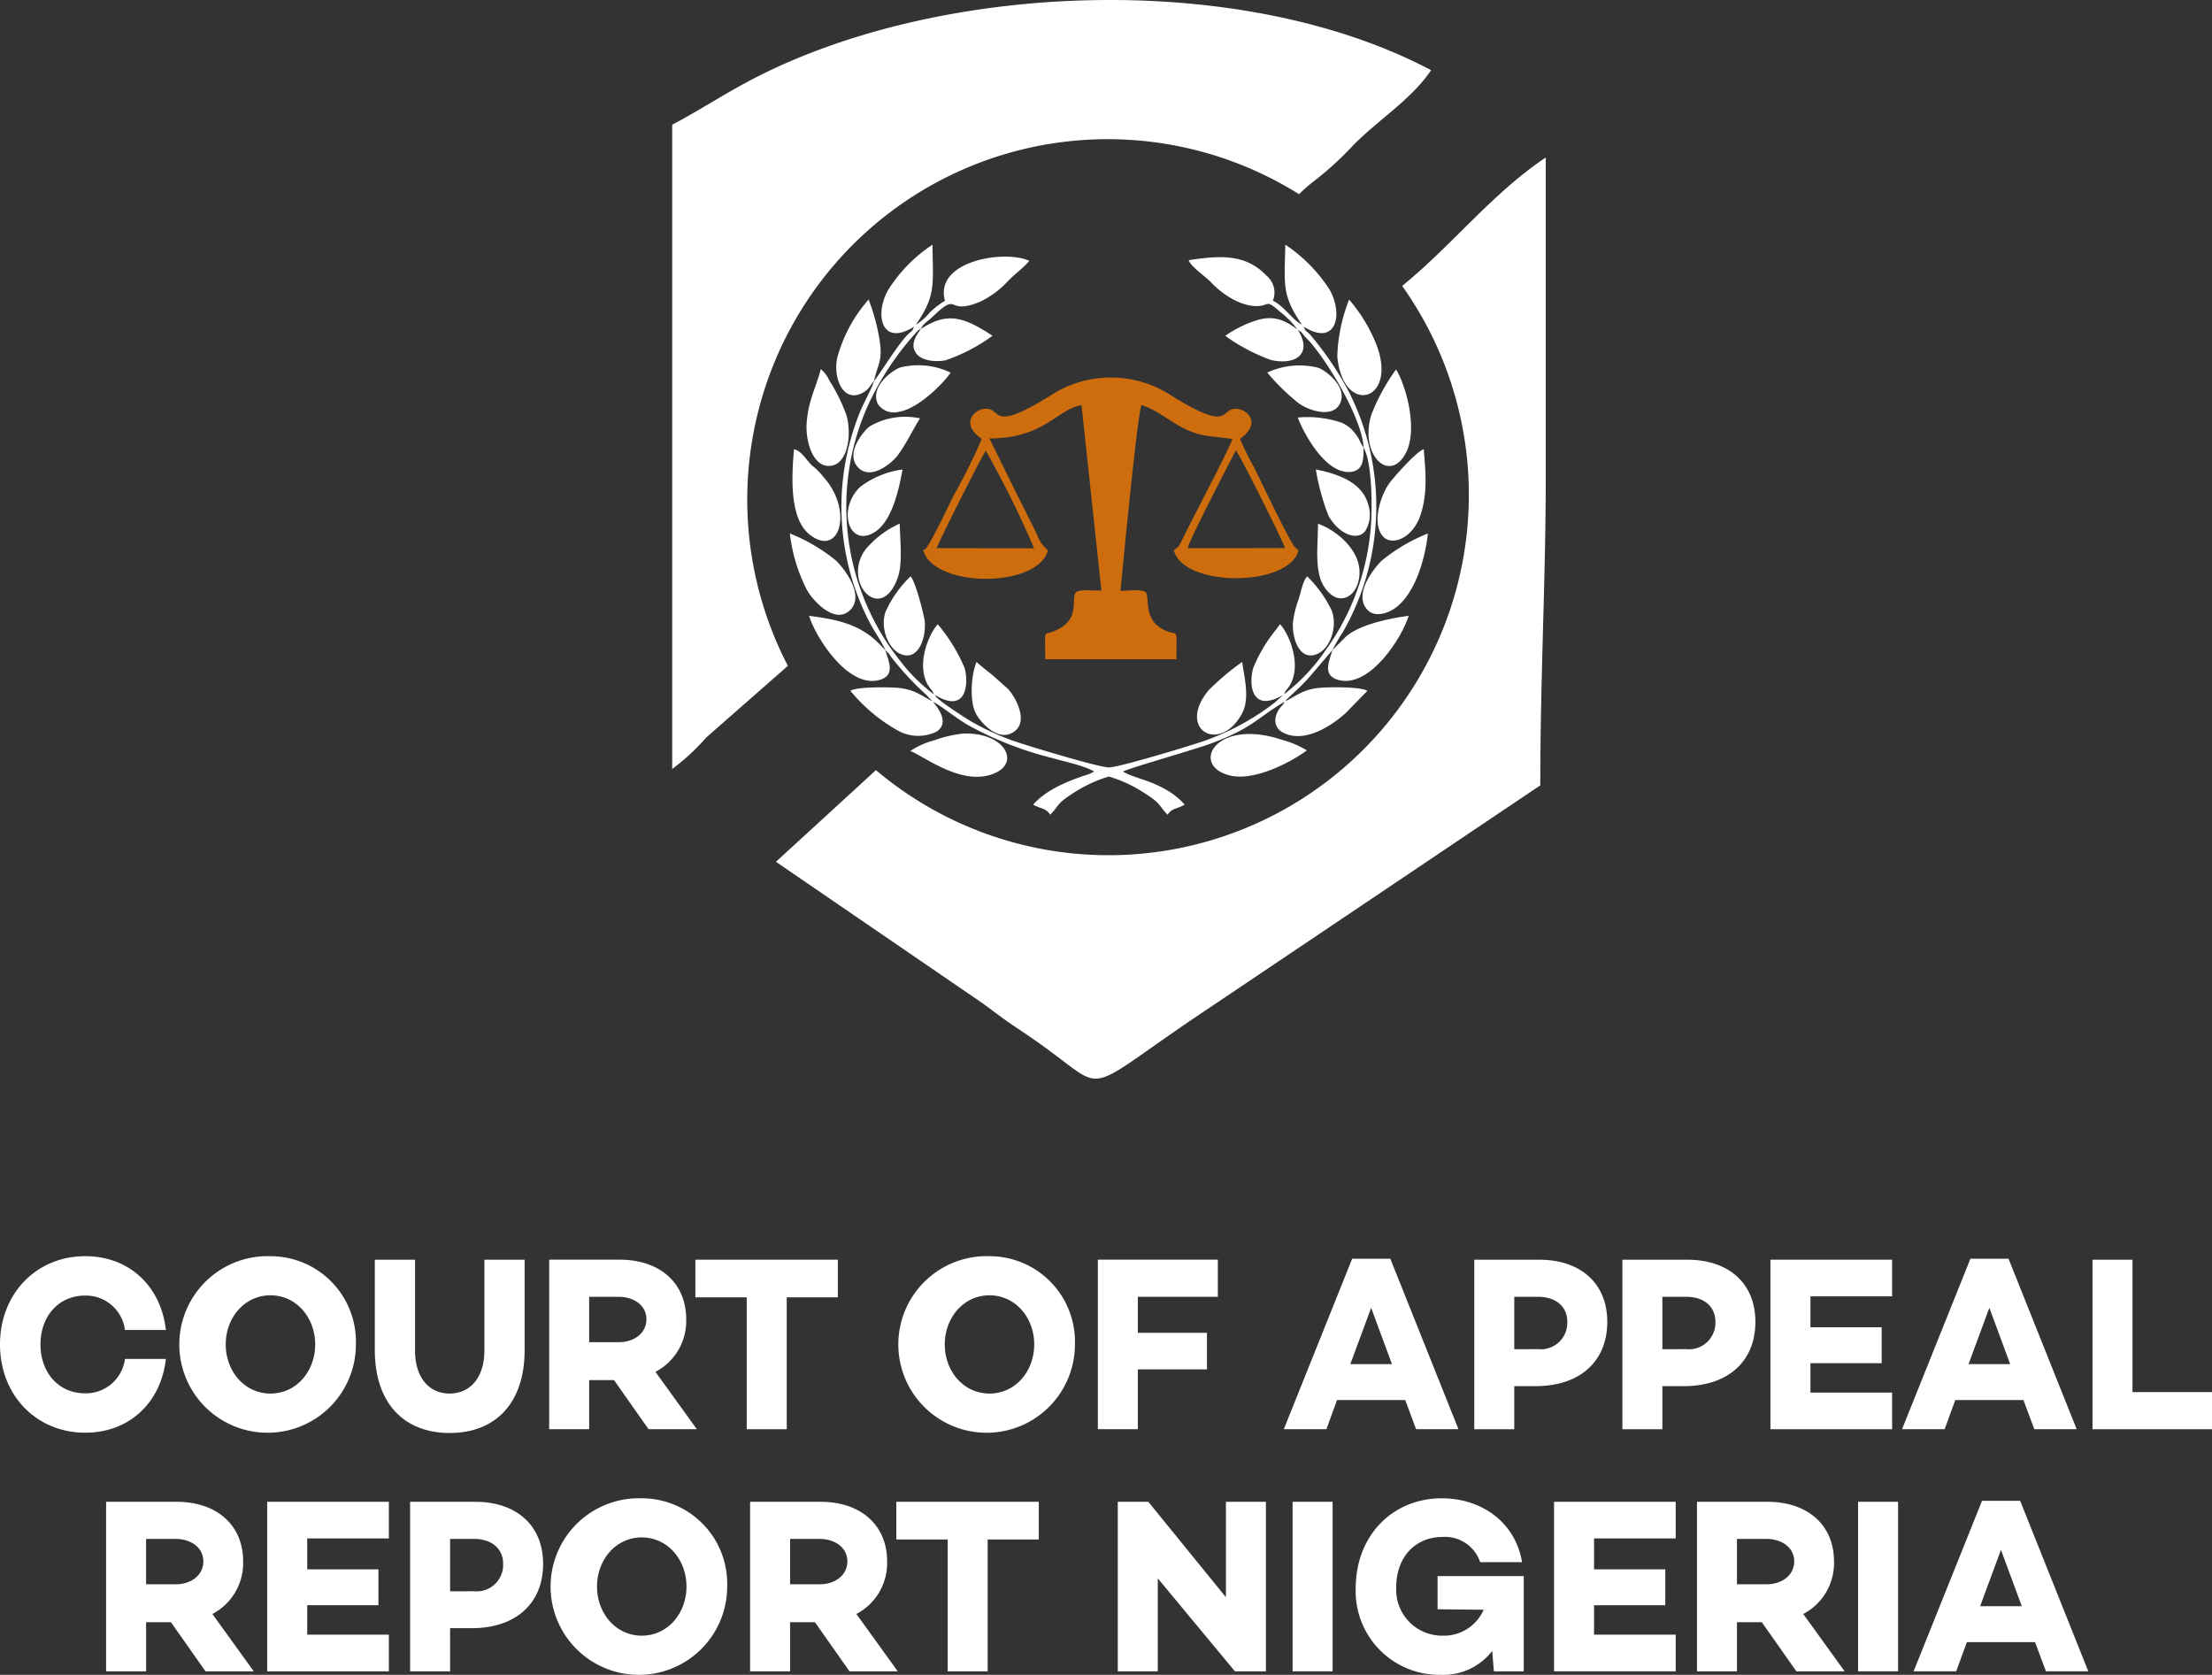 <svg xmlns="http://www.w3.org/2000/svg" width="261.812" height="198.222" viewBox="0 0 261.812 198.222">
  <rect x="0" y="0" width="261.812" height="198.222" fill="#333333" stroke="none"/>
  <g id="Logo_Splash" data-name="Logo Splash" transform="translate(45.998)">
    <path id="Path_1643" data-name="Path 1643" d="M130.522,252.711,118.69,263.557l23.4,16.02c1.929,1.284,2.972,2.217,4.9,3.5,1.789,1.192,2.894,1.952,4.56,3.2,6.349,4.738,3.869,4.282,18.192-5.267l39.418-26.5c0-13.071.647-24.2.647-36.833V180.2c-6.383,4.273-11.088,10.4-17,15.2a42.653,42.653,0,0,1-62.278,57.31Z" transform="translate(-72.848 -161.56)" fill="#fff" fill-rule="evenodd"/>
    <path id="Path_1644" data-name="Path 1644" d="M0,14.773V91.024A25.721,25.721,0,0,0,4.025,87.3l9.666-8.485a42.657,42.657,0,0,1,60.5-55.82,18.731,18.731,0,0,1,1.685-1.484A37.457,37.457,0,0,0,80.609,17.2c3.065-3.113,6.876-5.4,9.212-8.883C67.645-3.422,32.69-2.271,10.335,8.956,6.551,10.857,3.572,12.884,0,14.774Z" transform="translate(33.564 -0.011)" fill="#fff" fill-rule="evenodd"/>
    <path id="Path_1645" data-name="Path 1645" d="M324.191,440.591c.542.6,5.753,11.084,5.817,11.555l-11.517.01c.068-.722,4.968-10.161,5.7-11.565Zm-29.587.039a117.485,117.485,0,0,1,5.712,11.544l-11.524-.021c.109-.522,5.489-11.206,5.812-11.523Zm10.7,16.729c-.783.767.816,3.432-3,4.76-.851.3-.688-.364-.67,3.187h15.531c.006-3.545.19-2.9-.811-3.218-3.4-1.073-2.229-4.183-2.859-4.753-.606-.346-2.107-.139-2.95-.126.009-.191,1.988-21.1,2.482-21.977,1.726.489,3.309,1.883,4.867,2.672,2.277,1.154,3.288.938,5.9,1.337-.81,2.026-4.427,8.805-5.887,11.78-.667,1.36-.42.811-1.05,1.383,1.124,4.442,13.671,4.37,14.758,0l-.381-.313c-.636-.6-4.336-8.415-4.928-9.579a31.807,31.807,0,0,1-1.617-3.294c2.7-1.9.753-3.683-.658-3.549-1.685.16-.552,2.695-7.325-1.477a13.069,13.069,0,0,0-14.616.006c-6.853,4.19-5.587,1.6-7.333,1.461-1.421-.115-3.336,1.733-.632,3.559a69.32,69.32,0,0,1-3.381,6.794c-.042.084-3.222,6.836-3.46,6.313-.013-.03-.066.047-.093.078,1.283,4.5,13.572,4.52,14.769,0-1.082-.929-1.02-1.361-1.958-3.2-.552-1.083-1.122-2.264-1.642-3.26l-3.331-6.768c6.527-.018,8.029-3.491,10.9-3.942l2.35,21.929c-.853.064-2.4-.2-2.979.2Z" transform="translate(-223.918 -387.279)" fill="#ce6d0d" fill-rule="evenodd"/>
    <path id="Path_1646" data-name="Path 1646" d="M197.438,296.116c-.172.7-1.22,2.6-1.621,3.572a30.585,30.585,0,0,0-1.259,3.775,29.7,29.7,0,0,0,2.393,21.282c.507.975,1.512,2.4,1.822,3.213l.414.414c.12.15.144.207.277.393a35.588,35.588,0,0,0,4.186,4.51l.7.751c-1.489-.783-2.22-1.485-4.387-1.62-1.119-.069-4.546-.1-5.317.37a19.719,19.719,0,0,0,5.852,4.835,4.977,4.977,0,0,0,4.3.024c1.844-1.149-.184-3.232-.359-3.572,1.4.829,2.578,1.859,4.173,2.8a41.213,41.213,0,0,0,9.732,3.824c1.537.452,3.982.929,5.148,1.649l-.5.257c-.041.018-.086.032-.127.049-.168.064-.344.112-.507.165-2.214.739-4.622,1.775-6.084,3.446.929.523,1.5.384,2.023,1.19,1.162-1.174.624-1.267,3.075-2.777a16.081,16.081,0,0,1,3.866-1.743,16.007,16.007,0,0,1,3.97,1.805c2.326,1.465,1.759,1.431,2.971,2.717.609-.853,1.09-.631,2.029-1.2-2.45-2.731-5.827-2.965-7.292-3.909.641-.388,8.395-2.571,10.405-3.322,5.024-1.877,5.356-2.961,8.723-4.947-.287.56-.242.331-.619.838a2.432,2.432,0,0,0-.426.933,1.6,1.6,0,0,0,.794,1.852c2.5,1.378,5.757-.712,7.5-2.3l2.543-2.611c-.755-.482-4.365-.448-5.489-.365-2.029.148-2.834.9-4.214,1.612.186-.289.052-.088.263-.321.034-.038.143-.146.178-.182l1.119-1.049a17.631,17.631,0,0,0,1.393-1.458l2.615-3.059a22.64,22.64,0,0,1,1.234-2.131,29.924,29.924,0,0,0,.692-28.463,37.5,37.5,0,0,0-4.6-6.777c-.567-.558-.429-.206-.722-.908,3.914,2.47,4.7-1.573,3.032-4.416a18.209,18.209,0,0,0-5.215-5.284c-.1,4.871-.419,5.945,1.96,9.465-1.032-.491-2.138-2.217-3.433-2.843a2.564,2.564,0,0,0-.747-2.947c-2.485-2.63-5.588-2.393-9.216-1.844.242.77,2.018,1.946,2.694,2.67,1.186,1.272,3.394,2.818,5.443,2.765,1.434-.036.957-.865,2.673.677a10.649,10.649,0,0,1,2.043,2.07c-1.261-.887-2.5-1.7-4.612-1.123a13.514,13.514,0,0,0-3.913,1.9,22.1,22.1,0,0,0,5.451,2.872c2.994.638,4.882-.825,3.148-3.564.556.3.418.295.826.775.234.275.405.4.649.68,2.4,2.806,6.164,9.24,6.3,12.463.993,1.726,1.041,6.817.879,9.054a28.822,28.822,0,0,1-5.37,14.922,22.454,22.454,0,0,1-4.939,5.23c.258-.6.295-.435.646-.987,1.5-2.339.066-6.034-1.1-7.317l-.954,1.249a17.335,17.335,0,0,0-2.231,3.958c-.586,2.154-.068,5.32,3.562,3.147l-1.01.924a29.92,29.92,0,0,1-8.227,4.494c-1.529.547-10.233,3.182-11.4,3.177-1.252-.005-9.861-2.632-11.4-3.173a30.414,30.414,0,0,1-5.027-2.341c-.359-.2-4.009-2.534-4.117-2.976-.016-.063-.061-.07-.088-.109.815.486,2.254,1.259,3.154.32.671-.7.718-2.314.407-3.465a20.215,20.215,0,0,0-3.189-5.2c-1.193,1.349-2.625,5.055-1.026,7.408.378.556.319.273.572.893a20.482,20.482,0,0,1-4.006-3.981,29.307,29.307,0,0,1-3.878-30.046A33.793,33.793,0,0,1,202.5,290.3c.343-.34.087-.166.488-.347.26-.643.767-.847,1.4-1.455,3.264-3.143,1.477-.057,5.6-1.763a10.85,10.85,0,0,0,3.117-2.246c.912-1,1.867-1.6,2.715-2.6-2.966-1.357-11.283.025-9.983,4.722A10.635,10.635,0,0,0,204.046,288a6.8,6.8,0,0,1-1.656,1.462c2.373-3.461,2.034-4.624,1.971-9.479a17.8,17.8,0,0,0-5.278,5.4c-1.639,3.022-.678,6.673,3.092,4.306-.3.715-.154.344-.723.91-1.2,1.191-3.453,4.9-4.018,5.521Z" transform="translate(-139.991 -251.019)" fill="#fff" fill-rule="evenodd"/>
    <path id="Path_1647" data-name="Path 1647" d="M165.628,708.634l-.833-.851c-2.208-2.213-4.968-2.8-8.186-3.2.74,2.473,4.547,8.533,8.247,7.616,2.084-.516,1.133-2.336.772-3.561Z" transform="translate(-106.846 -631.696)" fill="#fff" fill-rule="evenodd"/>
    <path id="Path_1648" data-name="Path 1648" d="M750.908,708.6c-.338,1.2-1.309,3.031.765,3.553,3.724.936,7.526-5.147,8.26-7.616-2.205.3-5.8,1.017-7.425,2.465Z" transform="translate(-639.198 -631.66)" fill="#fff" fill-rule="evenodd"/>
    <path id="Path_1649" data-name="Path 1649" d="M797.56,610.4a20.414,20.414,0,0,0-5.464,3.211c-.89.844-3.465,4.054-1.649,5.87.876.876,2.345.345,3.139-.191C796.035,617.629,797.218,613.419,797.56,610.4Z" transform="translate(-674.548 -547.259)" fill="#fff" fill-rule="evenodd"/>
    <path id="Path_1650" data-name="Path 1650" d="M141.731,619.479c1.87-1.793-.814-5.087-1.649-5.88a20.664,20.664,0,0,0-5.462-3.209,19.478,19.478,0,0,0,2.01,6.662c.564,1.084,3.249,4.2,5.1,2.427Z" transform="translate(-87.131 -547.25)" fill="#fff" fill-rule="evenodd"/>
    <path id="Path_1651" data-name="Path 1651" d="M137.787,514.07c-.236,2.73-.663,8.121,1.853,10.094,3.323,2.606,4.963-2.114,2.3-5.98-.283-.411-.6-.741-.892-1.118A7.322,7.322,0,0,0,139.933,516C139.229,515.336,138.694,514.249,137.787,514.07Z" transform="translate(-89.806 -460.893)" fill="#fff" fill-rule="evenodd"/>
    <path id="Path_1652" data-name="Path 1652" d="M799.959,422.711a23.688,23.688,0,0,0-2.915,5.337c-1.469,4.667,2.1,8.268,4.067,4.562,1.456-2.74.065-7.939-1.152-9.9Z" transform="translate(-680.721 -378.984)" fill="#fff" fill-rule="evenodd"/>
    <path id="Path_1653" data-name="Path 1653" d="M762.285,342.81a19.764,19.764,0,0,0-1.4,6.731c.664,7.178,7.324,5.343,4.567-1.564A18.771,18.771,0,0,0,762.285,342.81Z" transform="translate(-648.601 -307.349)" fill="#fff" fill-rule="evenodd"/>
    <path id="Path_1654" data-name="Path 1654" d="M812.482,514.03c-.762.157-3.522,3.252-4.082,4.025-.979,1.351-2.175,4.773-.711,6.331,1.061,1.127,3.575.165,4.463-2.739.79-2.587.546-4.923.329-7.617Z" transform="translate(-689.961 -460.858)" fill="#fff" fill-rule="evenodd"/>
    <path id="Path_1655" data-name="Path 1655" d="M192.2,352.411c.449-2.07,1.078-2.339.638-5a23.579,23.579,0,0,0-1.273-4.644,17.04,17.04,0,0,0-3.724,6.939c-.483,2.444.754,5.357,3.05,4.078C191.689,353.342,191.643,353.013,192.2,352.411Z" transform="translate(-134.754 -307.313)" fill="#fff" fill-rule="evenodd"/>
    <path id="Path_1656" data-name="Path 1656" d="M272.46,841.342c1.769.745,5.687,3.794,9.217,2.894,4.151-1.059,2.2-5.15-2.957-4.949a14.1,14.1,0,0,0-3.38.78A9.762,9.762,0,0,0,272.46,841.342Z" transform="translate(-210.712 -752.463)" fill="#fff" fill-rule="evenodd"/>
    <path id="Path_1657" data-name="Path 1657" d="M627.493,841.753a11.6,11.6,0,0,0-2.941-1.248c-7.932-2.644-10.979,3.117-6.086,4.239,2.8.641,7.062-1.523,9.025-2.991Z" transform="translate(-518.81 -752.944)" fill="#fff" fill-rule="evenodd"/>
    <path id="Path_1658" data-name="Path 1658" d="M155.35,422.32c-.535,2.153-1.5,3.716-1.676,6.484-.131,2.082.792,5.429,3.06,4.924,1.885-.42,2.3-3.875,1.63-6.031a20.966,20.966,0,0,0-2-4.029,3.554,3.554,0,0,0-1.019-1.347Z" transform="translate(-104.203 -378.635)" fill="#fff" fill-rule="evenodd"/>
    <path id="Path_1659" data-name="Path 1659" d="M242.081,418.636a8.875,8.875,0,0,0-5.975-.605c-1.191.475-3.569,2.4-2.626,4.333a2.284,2.284,0,0,0,2.488.906C238.316,422.926,241.446,419.672,242.081,418.636Z" transform="translate(-175.57 -374.537)" fill="#fff" fill-rule="evenodd"/>
    <path id="Path_1660" data-name="Path 1660" d="M605.831,757.37a29.7,29.7,0,0,0-3.975,3.348c-3.842,4.635,1.316,7.607,3.943,2.772.965-1.776.279-4.238.032-6.12Z" transform="translate(-504.801 -679.025)" fill="#fff" fill-rule="evenodd"/>
    <path id="Path_1661" data-name="Path 1661" d="M680.831,418.826a26.608,26.608,0,0,0,3.548,3.492c1.094.918,4.111,2,5.035.221.966-1.865-1.383-3.794-2.493-4.271a9.024,9.024,0,0,0-6.091.558Z" transform="translate(-576.838 -374.727)" fill="#fff" fill-rule="evenodd"/>
    <path id="Path_1662" data-name="Path 1662" d="M343.2,757.35c-.646,1.544-.841,4.678-.074,6.118.5.944,2.679,3.56,4.6,2.075,1.622-1.256.1-3.965-.733-4.936l-1.945-1.733c-.543-.425-1.4-1.093-1.844-1.523Z" transform="translate(-273.619 -679.007)" fill="#fff" fill-rule="evenodd"/>
    <path id="Path_1663" data-name="Path 1663" d="M207.315,537.2a10.508,10.508,0,0,0-5.049,2.092c-2.716,2.686-1.26,7.244,1.785,5.3C206.056,543.305,206.893,539.632,207.315,537.2Z" transform="translate(-146.494 -481.631)" fill="#fff" fill-rule="evenodd"/>
    <path id="Path_1664" data-name="Path 1664" d="M276.968,365.531c-.5.715-1.383,1.851-.5,2.961.61.765,2.114.983,3.389.755a20.528,20.528,0,0,0,5.586-2.91c-3.591-2.369-5.455-2.766-8.476-.806Z" transform="translate(-213.969 -326.598)" fill="#fff" fill-rule="evenodd"/>
    <path id="Path_1665" data-name="Path 1665" d="M723.546,481.111c-.374-.5-.465-1.04-1-1.68a3.962,3.962,0,0,0-1.59-1.265,12.741,12.741,0,0,0-5.2-.612c.812,2.1,3.393,6.738,6.269,6.434C723.514,483.831,723.558,482.557,723.546,481.111Z" transform="translate(-608.155 -428.138)" fill="#fff" fill-rule="evenodd"/>
    <path id="Path_1666" data-name="Path 1666" d="M215.223,476.963a8.32,8.32,0,0,0-5.947.945c-.854.657-2.938,3.265-1.36,4.883,1.55,1.589,4.067-.645,4.649-1.426,1.034-1.389,1.74-2.954,2.659-4.4Z" transform="translate(-152.329 -427.448)" fill="#fff" fill-rule="evenodd"/>
    <path id="Path_1667" data-name="Path 1667" d="M245.238,659.51a13.38,13.38,0,0,0-2.964,4.2c-.665,1.992.39,4.339,1.715,4.95,2.153.992,3.1-1.849,2.934-3.8-.057-.654-1.1-4.8-1.684-5.352Z" transform="translate(-183.465 -591.288)" fill="#fff" fill-rule="evenodd"/>
    <path id="Path_1668" data-name="Path 1668" d="M217.505,599.13a11.259,11.259,0,0,0-4.047,3.057c-2.836,3.815,1.822,8.965,3.824,3.313C217.871,603.838,217.544,600.989,217.505,599.13Z" transform="translate(-157.014 -537.154)" fill="#fff" fill-rule="evenodd"/>
    <path id="Path_1669" data-name="Path 1669" d="M711.838,659.5c-.52.5-.771,1.983-1.013,2.692a11.936,11.936,0,0,0-.681,2.83c-.093,1.9.829,4.592,2.945,3.629,1.4-.638,2.378-3.064,1.664-5.08a14.185,14.185,0,0,0-2.916-4.072Z" transform="translate(-603.115 -591.279)" fill="#fff" fill-rule="evenodd"/>
    <path id="Path_1670" data-name="Path 1670" d="M736.42,537.14a27.83,27.83,0,0,0,1.477,5.43c1.127,2.1,3.315,3.117,4.358,1.883a3.72,3.72,0,0,0,.418-2.982C742.017,538.683,739.1,537.676,736.42,537.14Z" transform="translate(-626.678 -481.577)" fill="#fff" fill-rule="evenodd"/>
    <path id="Path_1671" data-name="Path 1671" d="M737.99,602.4c.01,2,.123,3.683,1.384,4.938,1.364,1.355,2.924.528,3.429-1.092,1.071-3.437-2.388-6.241-4.709-7.062l-.1,3.217Z" transform="translate(-628.085 -537.199)" fill="#fff" fill-rule="evenodd"/>
    <path id="Path_1672" data-name="Path 1672" d="M1180.556,316.479c-3.109,0-5.266-2.448-5.266-5.784s2.157-5.784,5.266-5.784a4.662,4.662,0,0,1,4.734,4.072h4.846c-.589-5.193-4.342-8.734-9.552-8.734-5.742,0-10.084,4.4-10.084,10.446s4.342,10.446,10.084,10.446c5.21,0,8.964-3.541,9.552-8.734h-4.846A4.662,4.662,0,0,1,1180.556,316.479Z" transform="translate(-1216.498 -151.574)" fill="#fff"/>
    <path id="_1" data-name="1" d="M1392.564,300.25a10.451,10.451,0,1,0,10.112,10.446A10.115,10.115,0,0,0,1392.564,300.25Zm0,16.258c-3.082,0-5.294-2.656-5.294-5.814s2.213-5.814,5.294-5.814,5.294,2.656,5.294,5.814S1395.646,316.508,1392.564,316.508Z" transform="translate(-1406.55 -151.574)" fill="#fff"/>
    <path id="_2" data-name="2" d="M1617.06,304.25H1612.3v10.8c0,3.069-1.624,5.046-4.118,5.046s-4.089-1.977-4.089-5.046v-10.8h-4.761v10.712c0,6.225,3.418,9.8,8.852,9.8,5.462,0,8.88-3.571,8.88-9.8V304.25Z" transform="translate(-1600.967 -155.16)" fill="#fff"/>
    <path id="_3" data-name="3" d="M1806.506,318.5l4.089,5.814h5.714l-4.9-6.787a6.793,6.793,0,0,0,3.641-6.226c0-4.337-3.166-7.052-7.871-7.052h-8.347v20.065h4.734V318.5h2.941Zm-2.941-4.485v-5.371h3.5c1.821,0,3.278,1.032,3.278,2.655,0,1.653-1.456,2.714-3.278,2.714h-3.5Z" transform="translate(-1779.83 -155.16)" fill="#fff"/>
    <path id="_4" data-name="4" d="M1982.992,308.705V304.25H1966.13v4.455h6.078v15.61h4.735v-15.61Z" transform="translate(-1929.824 -155.16)" fill="#fff"/>
    <path id="_5" data-name="5" d="M2215.264,300.25a10.451,10.451,0,1,0,10.111,10.446A10.115,10.115,0,0,0,2215.264,300.25Zm0,16.258c-3.081,0-5.293-2.656-5.293-5.814s2.213-5.814,5.293-5.814,5.293,2.656,5.293,5.814S2218.345,316.508,2215.264,316.508Z" transform="translate(-2144.146 -151.574)" fill="#fff"/>
    <path id="_6" data-name="6" d="M2431.363,308.646h9.469v-4.4h-14.2v20.065h4.733v-7.082h8.181V312.9h-8.181Z" transform="translate(-2342.688 -155.16)" fill="#fff"/>
    <path id="_7" data-name="7" d="M2653.781,319.831l1.287,3.452h5.014l-8.068-20.183h-4.51l-8.095,20.183h5.042l1.26-3.452h8.067Zm-1.569-4.249h-4.93l2.465-6.668Z" transform="translate(-2533.457 -154.129)" fill="#fff"/>
    <path id="_8" data-name="8" d="M2857.35,304.25v20.065h4.734v-5.1h2.549c5.209,0,8.459-2.921,8.459-7.613,0-4.514-3.109-7.348-8.066-7.348h-7.675Zm4.734,10.594v-6.2h2.829c2.1,0,3.446,1.151,3.446,2.95a3.133,3.133,0,0,1-3.446,3.246Z" transform="translate(-2728.853 -155.16)" fill="#fff"/>
    <path id="_9" data-name="9" d="M3026.81,304.25v20.065h4.733v-5.1h2.549c5.21,0,8.46-2.921,8.46-7.613,0-4.514-3.109-7.348-8.066-7.348h-7.676Zm4.733,10.594v-6.2h2.83c2.1,0,3.445,1.151,3.445,2.95a3.132,3.132,0,0,1-3.445,3.246Z" transform="translate(-2880.782 -155.16)" fill="#fff"/>
    <path id="_10" data-name="10" d="M3201,308.587h9.664V304.25h-14.4v20.065h14.4v-4.338H3201V316.5h8.43v-4.249H3201Z" transform="translate(-3032.713 -155.16)" fill="#fff"/>
    <path id="_11" data-name="11" d="M3361.141,319.831l1.287,3.452h5.014l-8.066-20.183h-4.51l-8.095,20.183h5.041l1.261-3.452h8.067Zm-1.569-4.249h-4.931l2.466-6.668Z" transform="translate(-3167.645 -154.129)" fill="#fff"/>
    <path id="_12" data-name="12" d="M3578.855,319.918h-9.412V304.25h-4.732v20.065h14.145Z" transform="translate(-3363.04 -155.16)" fill="#fff"/>
    <path id="_13" data-name="13" d="M1182.524,595.492l4.09,5.814h5.714l-4.9-6.787a6.793,6.793,0,0,0,3.641-6.226c0-4.337-3.165-7.052-7.871-7.052h-8.347v20.065h4.734v-5.814h2.941Zm-2.941-4.485v-5.371h3.5c1.821,0,3.277,1.032,3.277,2.655,0,1.653-1.456,2.714-3.277,2.714h-3.5Z" transform="translate(-1208.29 -403.497)" fill="#fff"/>
    <path id="_14" data-name="14" d="M1363.924,585.577h9.664V581.24h-14.4v20.065h14.4v-4.339h-9.664v-3.481h8.431v-4.25h-8.431Z" transform="translate(-1373.561 -403.497)" fill="#fff"/>
    <path id="_15" data-name="15" d="M1522.69,581.24v20.065h4.734V596.2h2.549c5.21,0,8.46-2.921,8.46-7.612,0-4.514-3.11-7.348-8.068-7.348Zm4.734,10.594v-6.2h2.829c2.1,0,3.446,1.151,3.446,2.95a3.133,3.133,0,0,1-3.446,3.246Z" transform="translate(-1520.148 -403.497)" fill="#fff"/>
    <path id="_16" data-name="16" d="M1700.344,577.24a10.451,10.451,0,1,0,10.112,10.446A10.115,10.115,0,0,0,1700.344,577.24Zm0,16.258c-3.081,0-5.294-2.657-5.294-5.814s2.213-5.813,5.294-5.813,5.295,2.656,5.295,5.813S1703.426,593.5,1700.344,593.5Z" transform="translate(-1670.384 -399.91)" fill="#fff"/>
    <path id="_17" data-name="17" d="M1919.375,595.492l4.089,5.814h5.714l-4.9-6.787a6.793,6.793,0,0,0,3.641-6.226c0-4.337-3.165-7.052-7.871-7.052H1911.7v20.065h4.733v-5.814h2.941Zm-2.941-4.485v-5.371h3.5c1.82,0,3.277,1.032,3.277,2.655,0,1.653-1.457,2.714-3.277,2.714h-3.5Z" transform="translate(-1868.917 -403.497)" fill="#fff"/>
    <path id="_18" data-name="18" d="M2095.862,585.7V581.24H2079V585.7h6.078v15.61h4.734V585.7Z" transform="translate(-2018.911 -403.497)" fill="#fff"/>
    <path id="_19" data-name="19" d="M2349.944,581.24h-4.734v11.3l-9.187-11.3h-3.613v20.065h4.733V590.3l9.131,11.007h3.669Z" transform="translate(-2246.107 -403.497)" fill="#fff"/>
    <path id="_20" data-name="20" d="M2537.2,581.24h-4.734v20.065h4.734Z" transform="translate(-2425.472 -403.497)" fill="#fff"/>
    <path id="_21" data-name="21" d="M2624.593,586.456h-10.2v3.925l5.457.059a5.14,5.14,0,0,1-4.813,3.069,5.437,5.437,0,0,1-5.541-5.725c0-3.541,2.236-5.96,5.486-5.96a4.383,4.383,0,0,1,4.448,2.98h4.963c-.812-4.78-4.85-7.554-9.5-7.554-5.822,0-10.19,4.4-10.19,10.653a9.9,9.9,0,0,0,10.135,10.239,7.253,7.253,0,0,0,6.018-2.832l.2,2.42h3.535V586.457Z" transform="translate(-2490.239 -399.919)" fill="#fff"/>
    <path id="_22" data-name="22" d="M2836.314,585.577h9.664V581.24h-14.4v20.065h14.4v-4.339h-9.664v-3.481h8.431v-4.25h-8.431Z" transform="translate(-2693.64 -403.497)" fill="#fff"/>
    <path id="_23" data-name="23" d="M3002.774,595.492l4.09,5.814h5.714l-4.9-6.787a6.793,6.793,0,0,0,3.642-6.226c0-4.337-3.166-7.052-7.872-7.052H2995.1v20.065h4.734v-5.814h2.941Zm-2.941-4.485v-5.371h3.5c1.821,0,3.277,1.032,3.277,2.655,0,1.653-1.456,2.714-3.277,2.714h-3.5Z" transform="translate(-2840.245 -403.497)" fill="#fff"/>
    <path id="_24" data-name="24" d="M3184.174,581.24h-4.734v20.065h4.734Z" transform="translate(-3005.516 -403.497)" fill="#fff"/>
    <path id="_25" data-name="25" d="M3257.39,596.821l1.288,3.452h5.014l-8.066-20.183h-4.51l-8.1,20.183h5.041l1.261-3.452h8.067Zm-1.569-4.25h-4.931l2.465-6.668Z" transform="translate(-3062.52 -402.466)" fill="#fff"/>
  </g>
</svg>
